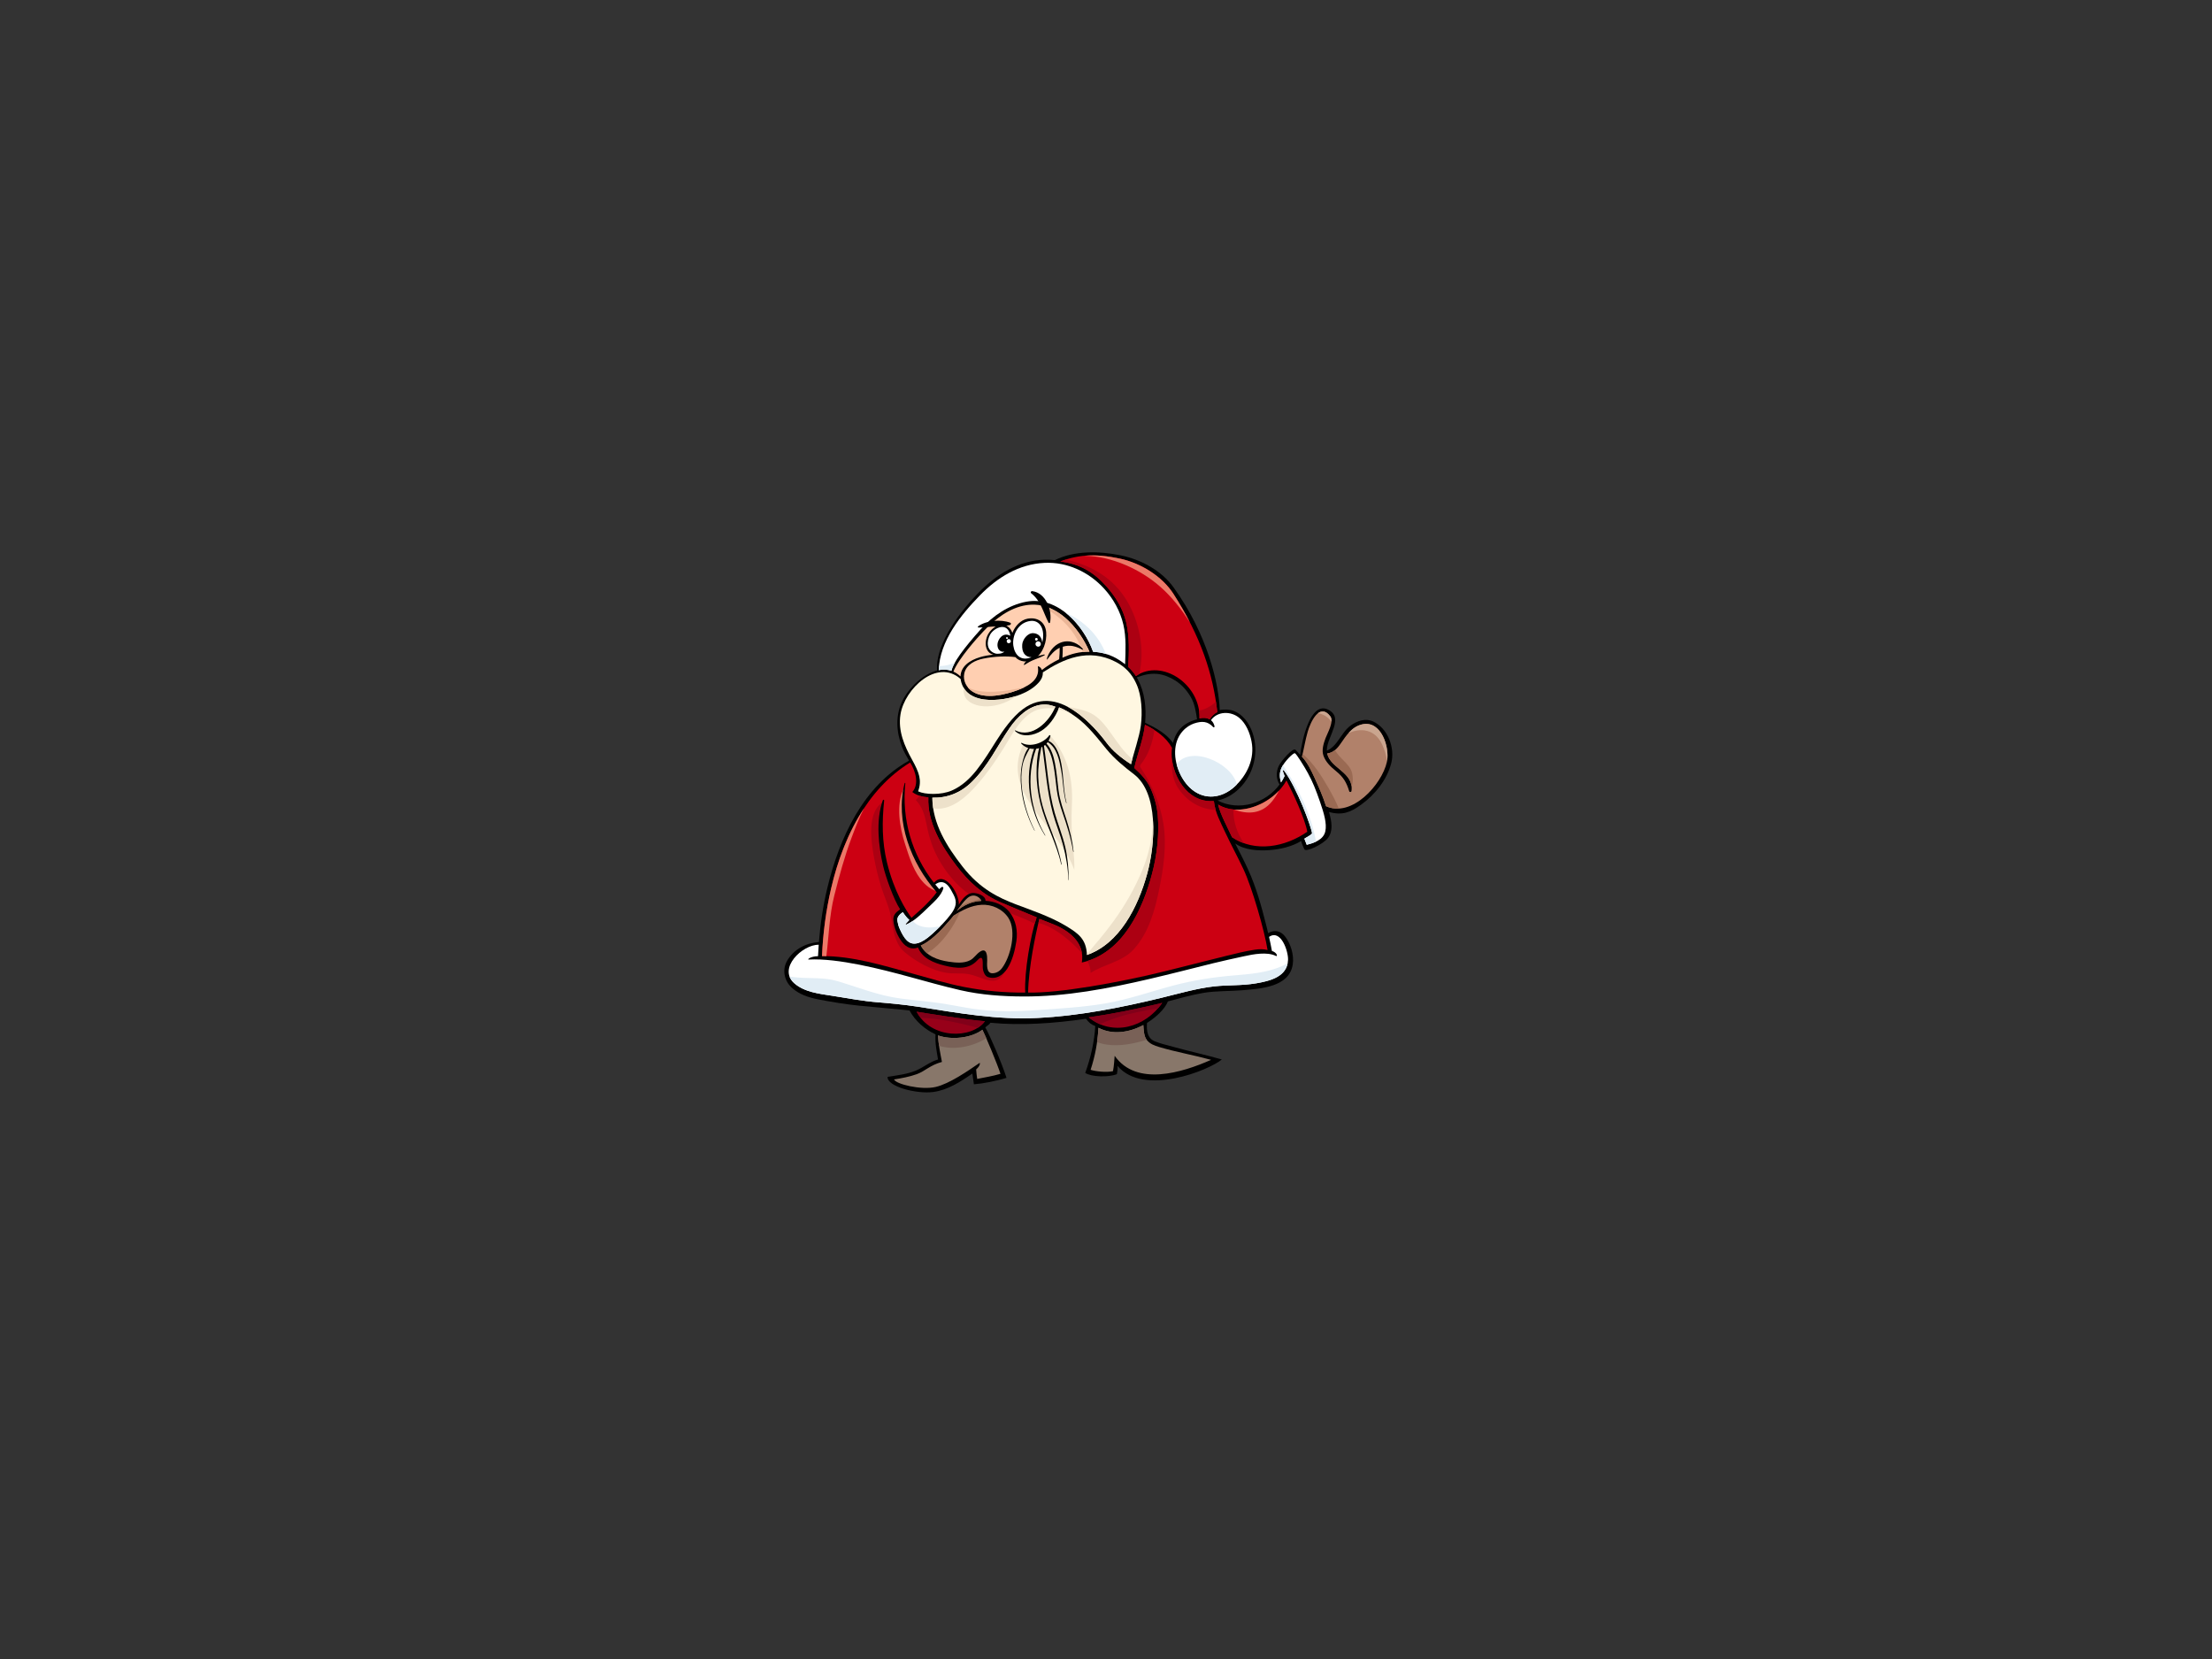 <?xml version="1.0" encoding="utf-8"?>
<!-- Generator: Adobe Illustrator 17.0.0, SVG Export Plug-In . SVG Version: 6.00 Build 0)  -->
<!DOCTYPE svg PUBLIC "-//W3C//DTD SVG 1.1//EN" "http://www.w3.org/Graphics/SVG/1.1/DTD/svg11.dtd">
<svg version="1.1" id="Layer_1" xmlns="http://www.w3.org/2000/svg" xmlns:xlink="http://www.w3.org/1999/xlink" x="0px" y="0px"
	 width="800px" height="600px" viewBox="0 0 800 600" enable-background="new 0 0 800 600" xml:space="preserve">
<rect x="0" y="0" width="800" height="600" fill="#333333" stroke="none"/>
<g>
	<path d="M496.6,260.923c-2.741-1.27-5.782-0.225-8.072,1.441c-3.599,2.618-4.589,7.339-8.646,9.131
		c-0.005-0.122-0.012-0.242-0.009-0.368c0.131-4.753,6.441-11.554,0.425-14.49c-6.325-3.085-9.375,10.774-10.083,16.372
		c-0.336-0.307-0.876-1.04-1.668-1.83c-0.93-0.931-5.181,3.977-6.103,5.925c-1.012,2.14-0.898,4.665,0.333,6.624
		c-5.035,6.847-14.676,9.795-22.454,5.768c2.772-0.552,5.454-2.008,7.714-4.173c5.42-5.189,7.385-13.249,4.96-20.314
		c-1.154-3.367-3.46-6.665-6.901-7.931c-1.428-0.526-3.635-0.598-4.962-0.253c-0.301-9.335-4.286-27.18-16.712-44.413
		c-4.427-6.142-11.871-10.103-19.243-11.594c-7.626-1.542-16.541-1.747-23.68,1.754c-1.1-0.114-2.213-0.168-3.332-0.153
		c-9.676,0.12-17.927,5.393-24.45,12.129c-8.539,8.822-15.468,19.708-14.793,27.947c-5.253,1.311-10.345,6.456-12.557,10.987
		c-2.581,5.289-2.227,11.18-0.17,16.545c0.685,1.797,1.619,3.431,2.58,5.067c-16.627,9.193-25.214,28.094-29.512,45.842
		c-1.573,6.486-2.565,13.108-3.091,19.765c-4.697,0.316-9.186,2.641-11.554,6.869c-1.85,3.308-0.893,7.245,1.733,9.636
		c2.671,2.432,6.071,3.551,9.541,4.228c4.951,0.966,9.859,1.748,14.596,2.253c4.456,0.474,16.788,1.511,18.458,1.769
		c2.022,3.772,5.521,6.834,9.396,8.628c-0.198,3.225,0.388,5.901,0.906,9.088c-2.84,0.782-5.316,2.91-8.033,4.029
		c-3.217,1.326-6.802,1.703-10.207,2.265c-0.236,3.487,10.45,6.281,16.542,5.464c5.218-0.7,9.876-3.727,14.121-6.67
		c0.129,1.149,0.377,2.563,0.557,3.889c3.113-0.222,8.235-1.203,11.786-2.335c-1.604-5.114-5.997-15.358-7.68-18.248
		c0.68-0.633,1.369-0.903,1.872-1.677c10.99,1.085,23.186,0.24,34.538-1.45c1.086,1.381,1.795,2.072,3.383,2.657
		c-0.364,5.794-1.67,11.506-3.642,16.94c2.173,1.448,8.449,1.668,11.452,0.443c0.11-0.666,0.36-1.91,0.223-3.001
		c9.42,11.232,33.136,1.558,37.735-2.306c-5.369-1.543-12.352-3.104-17.73-4.611c-2.119-0.593-4.371-1.1-6.415-1.907
		c-2.709-1.073-3.146-3.625-2.923-6.702c3.084-1.92,6.418-4.893,7.566-7.783c4.272-1.129,8.548-2.345,12.871-3.086
		c4.396-0.756,9.718-0.57,14.153-0.961c6.487-0.569,16.884-1.079,18.126-9.34c0.506-3.389-0.725-7.563-2.891-10.231
		c-1.689-2.078-3.959-2.276-6.015-1.073c-0.228-0.946-0.451-1.895-0.689-2.839c-1.713-6.821-3.589-13.624-6.502-20.041
		c-1.468-3.236-3.108-6.391-4.724-9.554c3.352,2.452,8.476,2.684,12.328,2.416c3.642-0.249,8.14-1.186,11.539-3.314
		c0.126,0.874,0.779,2.096,1.12,2.965c0.505,1.294,6.905-1.818,8.587-4.067c1.934-2.586,1.336-6.017,0.339-9.378
		c4.84,1.328,7.796,0.113,11.567-2.592c5.048-3.624,9.449-9.066,10.971-15.1C504.57,270.437,501.929,263.393,496.6,260.923z
		 M411.433,245.549c-0.099-0.185-0.202-0.365-0.308-0.544c2.402-0.899,4.689-1.523,7.331-1.282c2.354,0.216,4.589,1.147,6.576,2.387
		c2.343,1.463,4.212,3.583,5.605,5.942c1.482,2.515,1.853,5.279,2.293,8.088c-6.326,1.65-7.99,5.714-8.694,8.542
		c-2.467-3.479-6.28-5.44-10.083-7.301C414.635,255.863,414.021,250.361,411.433,245.549z"/>
	<path fill="#FFFFFF" d="M448.23,259.656c2.452,2.056,3.789,5.407,4.4,8.463c1.237,6.197-1.56,12.221-6.137,16.393
		c-4.528,4.126-10.603,4.976-15.456,0.984c-3.927-3.228-6.526-9.422-5.972-14.779c0.554-5.357,4.125-8.188,6.792-9.069
		c2.807-0.926,4.952-0.847,6.919,1.317c0.202,0.225,0.549-0.005,0.484-0.277c-0.241-1.02-0.701-1.74-1.309-2.223
		C440.364,257.122,445.213,257.125,448.23,259.656z"/>
	<path fill="#CC0012" d="M405.003,202.023c7.532,1.605,15.279,6.336,19.417,12.796c9.938,15.506,14.305,29.055,15.842,42.685
		c-1.118,0.611-2.082,1.522-2.777,2.648c-1.044-0.563-2.253-0.689-3.675-0.333c0.431-12.315-13.574-21.756-23.001-15.326
		c-0.791-1.236-1.728-2.331-2.781-3.3c0.316-5.38,0.5-10.848-0.727-16.128c-1.123-4.84-3.842-9.271-7.115-12.957
		c-4.713-5.309-9.768-8.184-16.714-9.033C390.809,200.213,397.466,200.417,405.003,202.023z"/>
	<path fill="#FFFFFF" d="M354.44,215.279c6.322-6.496,14.1-11.263,23.328-11.712c8.21-0.399,16.016,3.293,21.509,9.274
		c3.382,3.682,5.884,8.206,7.011,13.081c1.083,4.688,0.773,9.54,0.623,14.319c-2.298-1.796-5.884-4.235-11.573-4.509
		c-3.222-9.204-12.618-20.274-24.158-18.116c-6.46,1.209-12.128,5.145-16.408,9.902c-6.367,7.073-10.155,12.338-10.656,15.103
		c-1.499-0.513-3.061-0.557-4.62-0.252C339.874,231.79,347.389,222.525,354.44,215.279z"/>
	<path fill="#FFCFB1" d="M391.235,234.175c-4.496-4.15-10.172-2.217-12.39,3.313c-0.315,0.788-0.229,1.214-0.124,1.064
		c1.282-1.766,2.622-3.376,4.533-4.28c0.005,1.398-0.043,2.773-0.201,4.155c-2.228,1.084-4.334,2.42-6.241,3.892
		c-0.316-1.02-1.534-1.639-1.457-1.179c0.668,3.89-1.957,6.438-7.004,8.34c-4.808,1.808-11.946,3.563-16.567,0.666
		c-2.227-1.396-3.58-3.942-3.056-6.52c0.699-3.434,4.23-4.877,6.81-5.413c4.192-0.874,8.59-0.974,11.699-0.556
		c1.48,1.757,4.56,2.206,7.055,0.545c2.964-1.976,4.394-6.203,4.066-9.628c-0.351-3.674-3.216-5.468-6.727-4.819
		c-2.466,0.456-4.512,2.63-5.495,5.152c-0.228-0.708-0.621-1.372-1.205-1.942c-2.569-2.508-6.123-0.149-7.513,2.313
		c-1.539,2.726-1.269,6.777,1.869,7.488c-1.963,0.211-3.35,0.469-4.803,0.893c-3.88,1.14-6.995,3.413-7.098,6.98
		c-0.821-0.778-1.688-1.346-2.582-1.744c1.901-4.766,8.759-12.339,10.805-14.5c4.227-4.466,9.422-8.614,15.672-9.543
		c10.628-1.575,18.875,8.012,22.735,16.833c-3.494-0.003-6.513,0.715-9.767,2.198c0.079-1.105,0.105-2.643,0.119-3.985
		c2.642-0.81,4.734-0.197,7.365,1.204C391.99,235.239,391.748,234.646,391.235,234.175z"/>
	<path fill="#EBB697" d="M383.313,223.65c3.284,2.8,5.912,6.27,7.506,10.159c0.141,0.116,0.278,0.236,0.417,0.365
		c0.513,0.472,0.755,1.064,0.5,0.927c-0.177-0.094-0.351-0.184-0.521-0.27c0.115,0.324,0.217,0.653,0.319,0.981
		c0.807-0.085,1.633-0.13,2.485-0.129c-3.349-7.651-9.998-15.874-18.637-16.894C378.407,219.971,381.262,221.903,383.313,223.65z"/>
	<path fill="#EBB697" d="M370.285,248.535c-3.385,0.852-6.873,1.47-10.363,1.624c-2.859,0.128-7.282,0.067-9.986-1.691
		c0.502,0.654,1.13,1.228,1.849,1.679c4.621,2.896,11.76,1.142,16.567-0.666c0.893-0.336,1.707-0.694,2.442-1.075
		C370.623,248.448,370.451,248.493,370.285,248.535z"/>
	<path fill="#FFFFFF" d="M373.048,237.698c-3.921,1.602-6.098-0.94-6.564-4.199c-0.466-3.262,1.397-8.383,6.256-8.933
		c3.116-0.353,5.444,2.683,4.196,7.887c-0.107-1.782-1.153-3.385-3.271-3.463c-2.063-0.076-3.84,2.322-3.966,4.144
		C369.509,235.885,370.675,237.631,373.048,237.698z"/>
	<path d="M366.669,236.73c-1.119-0.019-2.557-0.074-3.402-0.101c0.524-0.39,1.761-1.559,2.433-2.936
		C365.901,235.012,366.472,236.391,366.669,236.73z"/>
	<path fill="#FFFFFF" d="M360.738,233.297c0.04,1.889,1.404,2.65,2.485,2.355c-0.583,0.756-2.419,0.956-3.257,0.685
		c-3.264-1.049-3.172-4.363-1.921-6.738c1.384-2.627,6.518-4.951,7.355,0.35C362.677,228.389,360.694,231.408,360.738,233.297z"/>
	<path fill="#FFF7E1" d="M325.674,258.357c1.494-9.234,13.215-20.377,21.755-12.789c0.098,0.836,0.351,1.718,0.794,2.64
		c2.289,4.771,8.494,5.265,13.099,4.801c4.966-0.502,10.951-2.353,14.379-6.198c0.647-0.726,1.536-1.955,1.45-3.642
		c7.367-4.802,16.38-9.001,26.424-3.767c4.841,2.523,6.597,6.102,7.499,8.118c1.843,4.124,2.138,10.069,1.536,14.858
		c-0.522,4.155-2.653,10.086-3.558,14.011c-3.751-2.368-6.783-5.003-8.741-7.622c-2.897-3.875-6.51-7.824-10.384-10.726
		c-6.335-4.739-13.262-6.573-20.006-1.55c-3.797,2.827-7.16,7.595-9.645,11.539c-2.225,3.539-4.419,7.119-7.01,10.41
		c-2.443,3.104-5.384,5.892-9.048,7.475c-3.886,1.679-9.68,1.489-12.159,0.293c1.392-3.995,0.426-6.718-2.232-11.516
		C327.172,269.896,324.701,264.374,325.674,258.357z"/>
	<path fill="#FFF7E1" d="M385.499,334.864c-5.865-3.553-13.965-6.191-18.236-7.847c-5.917-2.295-12.748-5.388-19.148-13.599
		c-5.677-7.282-10.878-15.518-10.919-24.926c5.25,0.15,10.108-1.631,14.248-5.675c5.908-5.773,9.027-12.709,13.647-19.442
		c2.899-4.228,7.038-8.146,11.885-8.548c1.852-0.154,2.976,0.153,4.72,0.754c-1.993,5.158-8.329,11.663-14.483,8.565
		c-0.14-0.07-0.216,0.133-0.121,0.222c2.657,2.516,6.84,1.618,9.516-0.055c2.584-1.615,4.95-4.607,6.442-8.477
		c2.225,0.868,4.317,2.171,6.184,3.529c4.194,3.055,7.612,7.487,10.879,11.496c2.975,3.649,6.646,6.589,10.023,9.178
		c8.814,6.763,7.835,24.734,4.778,35.884c-3.345,12.207-10.087,25.405-21.807,29.447
		C392.864,339.575,389.956,337.565,385.499,334.864z"/>
	<path fill="#EDE1CA" d="M348.416,248.897c0.053,1.551,0.277,3.215,1.504,4.338c2.516,2.304,6.501,2.555,9.722,1.953
		c3.05-0.57,5.728-1.813,8.066-3.53c-2.136,0.705-4.347,1.145-6.387,1.351c-4.495,0.453-10.511-0.02-12.922-4.484
		C348.406,248.663,348.412,248.793,348.416,248.897z"/>
	<path fill="#EDE1CA" d="M402.06,265.579c-2.079-2.904-4.419-6.164-7.747-7.741c-2.543-1.208-5.284-1.7-8.041-2.147
		c1.236,0.663,2.457,1.456,3.655,2.352c3.874,2.901,7.486,6.851,10.384,10.726c1.958,2.619,4.99,5.254,8.741,7.622
		c0.134-0.581,0.297-1.21,0.476-1.867C406.541,272.146,404.293,268.699,402.06,265.579z"/>
	<path fill="#EDE1CA" d="M351.683,285.642c4.272-4.491,7.942-9.69,11.224-14.944c3.074-4.926,6.983-13.01,13.35-14.271
		c1.815-0.359,3.525-0.389,5.156-0.175c0.101-0.225,0.196-0.448,0.282-0.67c-1.744-0.601-2.867-0.908-4.72-0.754
		c-4.847,0.402-8.985,4.32-11.885,8.548c-4.619,6.733-7.738,13.669-13.647,19.442c-4.14,4.044-8.998,5.825-14.248,5.675
		c0.004,1.307,0.119,2.588,0.313,3.85C342.85,293.263,347.911,289.608,351.683,285.642z"/>
	<path fill="#EDE1CA" d="M387.896,258.435c-1.511-1.007-3.138-1.931-4.848-2.598c-0.085,0.221-0.173,0.44-0.266,0.655
		C384.569,256.888,386.263,257.569,387.896,258.435z"/>
	<path fill="#EDE1CA" d="M416.997,296.741c-0.141,6.17-1.569,12.368-3.764,17.718c-2.745,6.687-6.322,12.98-10.593,18.81
		c-2.164,2.953-4.434,5.826-6.827,8.593c-0.919,1.064-1.809,2.196-2.722,3.311c0.004,0.066,0.012,0.13,0.014,0.198
		c11.72-4.042,18.462-17.24,21.807-29.447C416.409,310.46,417.404,303.359,416.997,296.741z"/>
	<path fill="#EDE1CA" d="M388.155,307.26c-0.648-5.585-0.741-10.901-0.479-16.514c0.44-9.42-1.686-17.664-7.829-24.698
		c-0.869,1.926-2.652,2.926-4.689,3.24c-1.719,0.917-3.59,1.206-5.126,0.033c-8.552,17.805,13.014,29.523,18.502,45.319
		C388.631,312.203,388.443,309.734,388.155,307.26z"/>
	<path fill="#CC0012" d="M300.601,321.249c4.103-17.612,12.669-35.714,28.567-45.484c2.108,3.31,3.246,7.947,0.78,10.676
		c1.689,1.327,4.001,1.83,5.797,1.933c-0.375,9.081,4.683,17.517,10.055,24.598c4.422,5.83,9.556,10.614,16.324,13.458
		c4.153,1.745,8.621,3.645,12.789,5.338c-2.169,6.44-4.509,19.643-4.117,27.217c-7.421,0.056-14.83-0.61-22.115-2.029
		c-6.348-1.236-12.586-3.179-18.816-4.892c-10.446-2.871-21.57-6.35-32.573-6.271C297.637,337.519,298.727,329.282,300.601,321.249z
		"/>
	<path fill="#970019" d="M331.518,365.9c2.175,0.361,18.178,2.97,24.683,3.438C351.565,375.803,336.712,375.924,331.518,365.9z"/>
	<path fill="#88776A" d="M361.83,388.362c-3.103,0.9-5.256,1.192-8.414,1.84c-0.159-1.143-0.322-2.276-0.377-3.429
		c0,0,1.666-1.432,1.303-2.396c-4.184,2.869-10.888,7.547-15.921,8.729c-5.266,1.232-14.389-1.001-15.091-2.712
		c2.79-0.448,5.559-0.946,8.239-1.905c2.953-1.058,4.781-3.267,9.101-4.427c-0.618-3.136-1.28-6.378-1.428-9.591
		c4.837,1.693,11.914,1.057,16.056-2.048C356.427,374.577,360.774,385.02,361.83,388.362z"/>
	<path fill="#88776A" d="M419.194,378.652c6.197,1.847,12.581,2.942,18.806,4.651c-10.504,4.669-27.017,9.723-34.869-1.463
		c-0.121,1.45-0.245,3.777-0.605,5.556c-2.251,0.531-6.279,0.121-8.092-0.484c1.664-5.127,2.523-9.837,2.842-15.213
		c4.932,2.641,11.05,1.801,16.227-0.982c0.131,1.72,0.177,3.996,1.203,5.329C415.853,377.54,417.433,378.127,419.194,378.652z"/>
	<path fill="#796157" d="M356.713,375.509c-0.612-1.406-1.123-2.525-1.415-3.085c-4.142,3.104-11.219,3.741-16.056,2.048
		c0.057,1.258,0.195,2.52,0.377,3.779C345.106,379.896,351.679,378.581,356.713,375.509z"/>
	<path fill="#796157" d="M411.279,376.997c1.135-0.276,2.285-0.591,3.431-0.945c0-0.002-0.002-0.002-0.004-0.006
		c-1.026-1.333-1.072-3.609-1.203-5.329c-5.178,2.783-11.296,3.623-16.227,0.982c-0.105,1.785-0.277,3.496-0.513,5.175
		C401.248,378.657,406.789,378.087,411.279,376.997z"/>
	<path fill="#970019" d="M393.743,367.946c8.041-1.153,16.014-2.773,23.927-4.599c0.888-0.205,1.78-0.425,2.669-0.651
		C414.276,371.574,402.379,374.973,393.743,367.946z"/>
	<path fill="#810019" d="M353.654,371.695c1.017-0.652,1.889-1.439,2.547-2.358c-6.505-0.468-22.508-3.076-24.683-3.438
		c0.419,0.807,0.904,1.541,1.438,2.218C339.987,368.314,346.832,369.954,353.654,371.695z"/>
	<path fill="#810019" d="M397.872,370.412c4.252-2.03,8.723-3.354,13.387-4.342c2.405-0.507,4.927-1.05,7.454-1.304
		c0.576-0.653,1.127-1.337,1.626-2.07c-0.889,0.227-1.781,0.446-2.669,0.651c-7.913,1.825-15.886,3.445-23.927,4.599
		c1.297,1.056,2.672,1.871,4.083,2.473C397.843,370.417,397.855,370.415,397.872,370.412z"/>
	<path fill="#FFFFFF" d="M460.01,343.922c-0.363-1.931-0.677-3.523-1.041-5.084c4.25-2.938,6.996,5.147,6.873,8.313
		c-0.236,6.124-6.545,7.622-11.478,8.467c-5.42,0.929-9.858,0.53-15.319,1.125c-6.103,0.663-13.227,2.733-19.177,4.173
		c-14.477,3.502-29.669,6.512-44.567,7.236c-15.008,0.728-28.332-1.735-43.148-4.04c-5.435-0.845-11.265-1.346-14.427-1.6
		c-5.907-0.47-10.654-1.42-16.6-2.352c-4.754-0.745-10.246-1.31-13.928-4.621c-5.912-5.313,2.873-13.875,8.902-13.875
		c-0.099,1.385-0.187,2.769-0.247,4.154c-2.736,0.037-4.007,1.245-3.405,1.211c10.572-0.57,26.288,3.491,36.357,6.229
		c6.191,1.683,12.364,3.445,18.62,4.878c7.392,1.694,15.121,2.227,22.688,2.258c15.424,0.063,30.713-2.871,45.677-6.356
		c7.663-1.786,15.285-3.757,22.925-5.654c3.729-0.926,7.471-1.715,11.22-2.544c3.263-0.721,8.339-1.703,11.525-0.106
		C462.151,346.08,461.941,344.527,460.01,343.922z"/>
	<path fill="#CC0012" d="M449.715,314.364c3.154,6.728,7.638,22.313,8.717,29.229c-1.469-0.394-2.938-0.368-4.643-0.112
		c-3.485,0.522-7.021,1.425-10.44,2.262c-7.751,1.893-15.466,3.921-23.217,5.808c-15.487,3.779-37.169,7.709-48.304,7.419
		c0.147-9.009,2.728-21.313,4.084-26.647c1.853,0.767,5.323,1.984,7.118,2.892c4.916,2.487,9.28,6.631,8.228,12.899
		c14.938-3.37,21.989-19.3,25.395-32.088c1.787-6.712,2.664-14.318,2.055-21.253c-0.292-3.299-1.209-6.641-2.675-9.878
		c-1.081-2.379-3.219-4.847-5.811-7.156c1.273-5.517,3.329-10.524,3.862-15.624c3.919,1.901,7.627,4.458,9.793,8.349
		c-0.771,5.802,1.853,12.498,5.958,16.133c2.753,2.438,5.92,3.369,9.044,3.112c0.031,0.06,0.073,0.12,0.135,0.173
		c0.012,0.01,0.022,0.017,0.033,0.025c0.386,3.81,2.5,7.746,4.073,11.11C445.223,305.512,447.605,309.871,449.715,314.364z"/>
	<path fill="#CC0012" d="M445.59,302.796c-1.562-3.372-4.275-8.343-5.042-11.809c8.052,4.88,20.314-0.602,24.722-8.737
		c2.371,4.549,6.666,13.785,7.526,18.557C464.878,306.346,453.953,308.425,445.59,302.796z"/>
	<path fill="#EB7968" d="M419.5,212.093c4.385,3.834,7.85,8.335,10.918,13.126c-1.729-3.38-3.714-6.839-5.998-10.399
		c-4.138-6.46-11.885-11.19-19.417-12.796c-4.445-0.947-8.582-1.4-12.735-1.032C402.172,201.184,412.427,205.91,419.5,212.093z"/>
	<path fill="#EB7968" d="M326.781,285.342c-2.833,5.822-1.35,14.063,0.5,19.771c1.393,4.295,2.733,8.855,5.438,12.548
		c1.784,2.434,4.154,4.427,7.225,4.906c0.04,0.007,0.08,0.011,0.121,0.017c-4.287-4.849-8.361-9.979-10.451-16.174
		C327.473,300.065,325.5,292.208,326.781,285.342z"/>
	<path fill="#EB7968" d="M301.736,323.876c1.775-7.019,3.679-14.032,6.218-20.822c1.328-3.55,2.753-7.203,4.487-10.674
		c-5.736,8.703-9.509,18.864-11.841,28.869c-1.874,8.033-2.963,16.27-3.309,24.542c0.525-0.005,1.049,0.006,1.574,0.018
		C299.783,338.482,299.914,331.077,301.736,323.876z"/>
	<path fill="#EB7968" d="M460.094,289.769c0.942-1.176,1.753-2.448,2.448-3.791c-4.1,4.361-10.442,7.233-16.193,6.807
		C451.184,294.59,456.317,294.47,460.094,289.769z"/>
	<path fill="#AC0012" d="M433.649,256.988c0.133,0.923,0.192,1.867,0.16,2.831c1.422-0.355,2.631-0.229,3.675,0.333
		c0.695-1.126,1.659-2.036,2.777-2.648c-0.139-1.239-0.304-2.476-0.49-3.715C437.924,255.434,435.857,256.641,433.649,256.988z"/>
	<path fill="#AC0012" d="M412.006,243.784c2.147-8.763,0.062-18.939-4.419-26.454c-5.021-8.408-12.897-12.892-22.129-14.951
		c-0.659,0.21-1.318,0.437-1.986,0.696c6.945,0.849,12.001,3.725,16.714,9.033c3.273,3.686,5.992,8.117,7.115,12.957
		c1.227,5.28,1.043,10.748,0.727,16.128c1.053,0.969,1.99,2.063,2.781,3.3C411.199,244.227,411.602,243.998,412.006,243.784z"/>
	<path fill="#AC0012" d="M360.56,342.094c-6.234-2.416-12.648,1.448-19.214-0.222c-5.517-1.402-9.148-5.552-12.077-10.204
		c-3.966-6.299-7.625-12.719-9.279-20.053c-1.609-7.139-1.713-14.363-0.539-21.569c-6.029,3.433-4.372,14.382-3.387,19.896
		c0.661,3.689,1.545,7.343,2.666,10.918c1.003,3.196,2.496,6.278,3.232,9.548c1.079,4.804,1.203,10.582,5.279,14.006
		c4.017,3.376,9.747,6.551,14.971,7.413c2.58,0.426,5.201,0.048,7.75,0.433c2.147,0.327,4.083,1.237,6.135,1.896
		c2.809,0.901,5.433,0.973,6.862-2.131c1.443-3.131,0.006-6.777-2.196-9.162C360.54,342.619,360.497,342.341,360.56,342.094z"/>
	<path fill="#AC0012" d="M332.565,287.782c-0.392,0.56-0.853,1.071-1.38,1.549c2.475,2.534,3.335,5.712,4,9.207
		c0.859,4.526,2.295,8.795,4.619,12.798c4.023,6.932,9.408,12.249,16.734,15.512c5.487,2.441,12.001,4.308,17.675,7.211
		c0.232-0.829,0.467-1.603,0.699-2.292c-4.168-1.693-8.636-3.593-12.789-5.338c-6.769-2.844-11.902-7.628-16.324-13.458
		c-5.372-7.081-10.43-15.517-10.055-24.598C334.775,288.316,333.657,288.139,332.565,287.782z"/>
	<path fill="#AC0012" d="M393.241,347.568c0.763,1.385,1.248,2.852,1.167,4.315c4.974-3.228,11.396-3.95,15.54-8.469
		c5.468-5.968,7.708-14.039,9.29-21.802c1.566-7.694,2.754-15.761,1.545-23.602c-1.156-7.478-4.186-14.232-8.35-20.51
		c-0.226-0.34-0.096-0.734,0.132-1.022c2.844-3.572,4.323-7.955,4.942-12.461c-1.099-0.705-2.251-1.334-3.424-1.903
		c-0.533,5.1-2.589,10.107-3.862,15.624c2.593,2.31,4.73,4.777,5.811,7.156c1.466,3.237,2.383,6.579,2.675,9.878
		c0.609,6.935-0.268,14.541-2.055,21.253C413.403,328.232,406.826,343.293,393.241,347.568z"/>
	<path fill="#AC0012" d="M426.338,285.406c3.304,4.668,7.953,7.278,13.335,7.525c-0.301-1.008-0.524-2.022-0.626-3.025
		c-0.011-0.009-0.021-0.016-0.033-0.025c-0.062-0.053-0.104-0.112-0.135-0.173c-3.124,0.257-6.291-0.674-9.044-3.112
		c-3.29-2.912-5.622-7.787-6.024-12.596C423.637,278.009,423.945,282.023,426.338,285.406z"/>
	<path fill="#AC0012" d="M388.816,342.138c0.788,0.761,1.668,1.66,2.492,2.651c-0.666-4.449-4.29-7.557-8.278-9.575
		c-1.795-0.907-5.265-2.125-7.118-2.892c-0.111,0.44-0.23,0.931-0.357,1.458C380.458,334.969,385.33,338.773,388.816,342.138z"/>
	<path fill="#AC0012" d="M446.084,292.759c-1.956-0.182-3.84-0.745-5.536-1.771c0.767,3.466,3.48,8.436,5.042,11.809
		c1.372,0.925,2.814,1.637,4.302,2.165C447.429,301.36,445.988,297.172,446.084,292.759z"/>
	<path fill="#FFFFFF" d="M479.318,300.662c-0.669,3.048-4.007,4.188-6.724,4.864c-0.272-0.737-0.545-1.473-0.847-2.198
		c0.532-0.415,1.95-1.012,2.787-1.869c-0.181-2.211-5.537-16.722-10.207-22.851c-0.134-0.176-0.435-0.002-0.374,0.213
		c0.18,0.62,0.395,1.236,0.637,1.845c-0.377,0.81-0.81,1.584-1.295,2.32c-0.523-1.815-0.668-3.514,0.245-5.427
		c1.05-2.2,4.215-5.366,4.78-5.14c0.563,0.227,3.364,4.725,4.703,7.186c1.77,3.252,2.902,6.104,4.352,10.307
		C478.83,294.114,479.938,297.852,479.318,300.662z"/>
	<path fill="#E1EDF5" d="M447.333,283.702c-1.988-7.95-16.796-14.275-21.791-7.331c0.916,3.604,2.918,7.006,5.495,9.125
		c4.853,3.991,10.928,3.142,15.456-0.984C446.78,284.249,447.06,283.979,447.333,283.702z"/>
	<path fill="#E1EDF5" d="M339.604,240.84c-0.05,0.507-0.091,1.017-0.108,1.53c1.559-0.305,3.121-0.261,4.62,0.252
		c0.144-0.789,0.563-1.79,1.226-2.972C343.335,240.516,341.364,240.986,339.604,240.84z"/>
	<path fill="#E1EDF5" d="M385.395,221.605c4.684,3.682,8.21,9.175,9.943,14.128c1.716,0.082,3.237,0.363,4.591,0.763
		C397.422,229.86,391.991,224.473,385.395,221.605z"/>
	<path fill="#E1EDF5" d="M463.5,349.473c-5.467,2.346-11.398,2.819-17.261,3.308c-7.346,0.609-14.525,1.718-21.667,3.591
		c-8.265,2.169-16.399,5.104-24.84,6.539c-7.981,1.357-16.049,1.798-24.111,2.37c-8.197,0.587-16.023,0.742-24.178-0.516
		c-4.564-0.704-9.082-1.698-13.665-2.261c-4.076-0.501-8.169-0.859-12.239-1.404c-7.987-1.068-15.06-4.012-22.725-6.276
		c-4.879-1.442-9.522-0.859-14.527-1.313c-0.83-0.075-1.775-0.165-2.732-0.322c0.302,0.823,0.829,1.62,1.643,2.351
		c3.682,3.311,9.174,3.876,13.928,4.621c5.946,0.932,10.692,1.882,16.6,2.352c3.162,0.254,8.992,0.755,14.427,1.6
		c14.816,2.305,28.141,4.768,43.148,4.04c14.898-0.725,30.091-3.734,44.567-7.236c5.949-1.44,13.073-3.51,19.177-4.173
		c5.461-0.595,9.899-0.196,15.319-1.125c4.595-0.786,10.376-2.14,11.345-7.266C465.007,348.767,464.271,349.144,463.5,349.473z"/>
	<path fill="#E1EDF5" d="M463.991,276.753c-0.174,0.277-0.327,0.549-0.45,0.807c-0.913,1.913-0.769,3.611-0.245,5.427
		c0.485-0.736,0.918-1.51,1.295-2.32c-0.242-0.608-0.457-1.225-0.637-1.845c-0.061-0.215,0.24-0.389,0.374-0.213
		c4.67,6.129,10.026,20.64,10.207,22.851c-0.837,0.858-2.255,1.454-2.787,1.869c0.302,0.726,0.574,1.461,0.847,2.198
		c1.091-0.272,2.277-0.62,3.353-1.134C474.227,294.52,469.518,284.963,463.991,276.753z"/>
	<path fill="#B1816A" d="M501.588,275.568c-1.82,8.217-12.682,20.254-22.009,16.004c-1.118-3.573-2.684-7.069-4.212-10.424
		c-1.074-2.352-2.504-5.357-4.487-7.479c0.73-2.988,1.224-6.061,2.073-9.031c0.912-3.18,4.141-10.734,8.14-5.615
		c1.488,1.905-0.987,6.065-1.683,7.926c-0.719,1.92-1.484,4.325-0.762,6.358c0.842,2.366,2.712,4.087,4.611,5.632
		c2.603,2.12,3.732,4.047,4.71,7.228c0.123,0.396,0.748,0.336,0.807-0.07c0.945-6.777-7.637-8.168-8.777-13.584
		c2.157-0.286,3.564-1.692,4.838-3.542c2.058-2.988,4.157-6.263,7.979-7.038C499.646,260.545,502.712,270.487,501.588,275.568z"/>
	<path fill="#CAA58F" d="M499.87,269.25c0.864,1.852,1.456,3.848,1.795,5.912c0.884-5.186-2.195-14.581-8.85-13.229
		c-2.174,0.442-3.791,1.692-5.16,3.239C492.109,263.127,497.256,263.661,499.87,269.25z"/>
	<path fill="#CAA58F" d="M481.534,261.009c0.07-0.767-0.034-1.464-0.441-1.985c-1.656-2.12-3.179-2.063-4.46-1.045
		C478.49,258.16,480.315,259.338,481.534,261.009z"/>
	<path d="M385.643,296.282c-1.121-3.487-2.33-6.754-2.805-10.396c-0.431-3.312-0.661-6.648-1.314-9.93
		c-0.485-2.443-1.264-5.173-3.053-7.01c0.161-0.172,0.31-0.355,0.45-0.548c3.418,2.052,4.223,6.678,4.888,10.319
		c0.707,3.859,0.688,7.922,1.79,11.701c0.024,0.082,0.143,0.038,0.124-0.042c-1.095-4.221-1.014-8.752-1.698-13.052
		c-0.496-3.133-1.58-7.898-4.813-9.389c0.316-0.538,0.558-1.138,0.678-1.814c0.043-0.229-0.289-0.356-0.419-0.17
		c-1.961,2.826-6.844,4.438-9.948,2.723c-0.14-0.077-0.316,0.094-0.194,0.224c0.743,0.797,1.637,1.326,2.579,1.638
		c-1.214,1.631-1.854,3.833-2.26,5.737c-0.578,2.719-0.599,5.528-0.346,8.286c0.509,5.503,2.268,10.943,4.814,15.832
		c0.031,0.061,0.117,0.007,0.089-0.054c-2.394-4.796-4.013-10.042-4.621-15.37c-0.301-2.615-0.289-5.293,0.172-7.888
		c0.431-2.437,1.485-4.336,2.656-6.394c0.509,0.122,1.027,0.173,1.541,0.171c-3.635,10.176-1.738,22.307,3.99,31.331
		c0.043,0.067,0.143,0,0.103-0.067c-5.484-9.082-7.057-21.271-3.327-31.31c0.374-0.046,0.744-0.127,1.103-0.237
		c-0.764,2.877-0.921,6.013-0.931,8.94c-0.015,3.735,0.511,7.476,1.405,11.097c1.865,7.549,5.845,14.41,7.5,22.03
		c0.022,0.095,0.169,0.082,0.151-0.017c-1.248-7.386-4.882-13.985-6.88-21.156c-0.946-3.398-1.446-6.911-1.576-10.433
		c-0.137-3.694,0.463-7.164,1.104-10.75c0.126-0.058,0.243-0.123,0.363-0.188c1.199,8.033,1.685,16.195,3.835,24.06
		c1.059,3.859,2.629,7.552,3.657,11.427c1.083,4.072,1.85,8.452,1.919,12.673c0,0.077,0.117,0.071,0.117-0.006
		c0.02-4.051-0.314-7.907-1.218-11.872c-0.962-4.219-2.623-8.197-3.806-12.349c-2.253-7.91-2.681-16.197-3.902-24.298
		c0.14-0.1,0.277-0.203,0.408-0.311c1.732,1.946,2.455,4.486,2.963,7.005c0.612,3.018,0.855,6.103,1.248,9.154
		c0.377,2.902,1.115,5.514,2.077,8.275c1.611,4.623,3.103,9.339,3.886,14.183c0.017,0.091,0.155,0.079,0.146-0.016
		C387.84,303.984,386.884,300.15,385.643,296.282z"/>
	<path d="M364.992,329.729c-2.04-2.475-5.409-3.8-8.57-3.936c0.08-1.948-3.241-2.998-4.841-2.817
		c-2.016,0.229-3.678,2.271-4.838,4.273c0.033-0.313,0.042-0.627,0.006-0.946c-0.441-3.978-5.191-11.412-8.983-7.035
		c-8.002-10.227-11.699-22.96-10.341-35.988c0.02-0.161-0.205-0.199-0.246-0.042c-3.567,13.76,2.359,28.985,11.464,39.319
		c0.048,0.05,0.095,0.09,0.142,0.123c-0.339,0.455-0.67,0.92-1.032,1.36c-0.953,1.154-1.995,2.236-3.045,3.3
		c-1.592,1.616-3.396,3.053-5.053,4.615c-1.89-2.523-6.338-9.528-8.88-20.087c-1.8-7.478-1.815-14.747-1.006-22.337
		c0.035-0.325-0.379-0.405-0.486-0.103c-2.594,7.224-1.565,16.614,0.143,23.882c0.888,3.787,3.779,12.011,6.114,15.566
		c-1.423,1.002-2.568,1.975-2.443,3.893c0.172,2.689,1.512,5.795,3.111,7.896c1.6,2.101,3.781,2.891,5.784,2.002
		c1.621,3.957,5.659,5.558,9.674,6.559c4.199,1.048,8.638,1.555,11.785-1.891c2.512-2.745,1.839,1.318,2.002,3.004
		c0.102,1.024,0.744,2.632,1.78,3.001c3.113,1.112,5.671-0.815,7.117-3.113c1.804-2.862,2.716-6.49,3.225-9.783
		C368.149,336.719,367.438,332.697,364.992,329.729z"/>
	<path fill="#B1816A" d="M349.892,324.788c1.344-1.159,2.933-1.236,4.31-0.023c0.353,0.309,0.535,0.677,0.715,1.046
		c-3.41,0.201-6.338,1.516-8.877,3.645C347.297,327.862,348.336,326.127,349.892,324.788z"/>
	<path fill="#FFFFFF" d="M328.216,340.329c-1.331-1.176-2.185-2.979-2.893-4.572c-0.386-0.87-0.612-1.786-0.761-2.72
		c-0.228-1.457,0.893-2.398,1.964-3.144c0.691,1.074,1.465,2.062,2.338,2.833c-0.453,0.457-0.895,0.926-1.308,1.421
		c-0.105,0.128,0.055,0.31,0.197,0.247c3.01-1.346,5.509-3.846,7.847-6.113c1.916-1.859,4.919-4.374,5.572-7.052
		c0.077-0.321-0.306-0.616-0.589-0.419c-0.331,0.23-0.623,0.495-0.894,0.779c-0.494-0.56-0.972-1.132-1.438-1.71
		c1.384-1.072,2.982-1.272,4.45,0.254c0.931,0.968,1.571,2.328,2.194,3.508c1.388,2.626,0.791,4.537-0.878,6.825
		c-1.877,2.574-4.297,4.958-6.647,7.086C335.115,339.601,331.153,342.922,328.216,340.329z"/>
	<path fill="#E1EDF5" d="M336.115,335.432c-2.292-0.048-4.62-0.625-5.995-2.383c-0.757,0.516-1.541,0.977-2.366,1.346
		c-0.143,0.063-0.302-0.119-0.197-0.247c0.413-0.495,0.854-0.964,1.308-1.421c-0.873-0.771-1.646-1.759-2.338-2.833
		c-1.071,0.745-2.192,1.687-1.964,3.144c0.148,0.934,0.375,1.85,0.761,2.72c0.708,1.593,1.561,3.396,2.893,4.572
		c2.938,2.593,6.899-0.729,9.157-2.776c0.933-0.845,1.876-1.732,2.793-2.655C338.827,335.258,337.472,335.459,336.115,335.432z"/>
	<path fill="#B1816A" d="M362.347,350.175c-0.821,1.077-1.967,1.768-3.33,1.819c-2.389,0.09-2.021-3.161-1.991-4.724
		c0.027-1.532-0.099-4.71-2.602-3.074c-1.326,0.864-2.1,2.303-3.51,3.062c-2.309,1.242-5.323,0.918-7.797,0.553
		c-4.07-0.603-8.137-2.065-10.099-5.863c1.873-0.78,3.684-2.211,5.089-3.457c1.979-1.755,3.744-3.746,5.475-5.738
		c0.42-0.486,0.879-1.02,1.313-1.585c3.081-1.997,6.281-3.697,10.029-3.931c3.82-0.24,7.727,1.538,9.804,4.777
		C367.741,336.712,365.532,346,362.347,350.175z"/>
	<path fill="#9A6A53" d="M480.493,285.025c-2.56-4.469-5.438-8.986-9.376-12.359c-0.078,0.335-0.155,0.671-0.237,1.004
		c1.983,2.122,3.413,5.127,4.487,7.479c1.528,3.354,3.094,6.851,4.212,10.424c1.518,0.691,3.076,0.944,4.63,0.86
		C483.15,289.849,481.833,287.362,480.493,285.025z"/>
	<path fill="#9A6A53" d="M488.996,279.564c-0.428-1.792-1.68-3.091-2.931-4.374c-1.171-1.199-2.45-2.458-3.262-3.91
		c-0.794,0.644-1.7,1.088-2.805,1.233c1.037,4.926,8.228,6.523,8.81,11.87C489.452,282.932,489.318,280.903,488.996,279.564z"/>
	<path fill="#9A6A53" d="M347.632,327.563c-0.076,0.036-0.15,0.055-0.227,0.069c-0.451,0.607-0.893,1.227-1.365,1.823
		c2.539-2.129,5.467-3.443,8.877-3.645c-0.111-0.23-0.23-0.456-0.384-0.673C352.18,325.697,349.888,326.511,347.632,327.563z"/>
	<path fill="#9A6A53" d="M335.307,344.778c5.319-3.27,9.725-9.606,11.893-15.015c-0.78,0.438-1.545,0.91-2.305,1.403
		c-0.434,0.565-0.893,1.099-1.313,1.585c-1.73,1.992-3.495,3.983-5.475,5.738c-1.405,1.246-3.216,2.677-5.089,3.457
		C333.609,343.09,334.393,344.018,335.307,344.778z"/>
	<path d="M373.3,213.787c-0.404-0.046-0.728,0.477-0.368,0.76c3.566,2.801,4.311,6.817,6.289,10.643
		c0.141,0.27,0.49,0.181,0.546-0.095C380.631,220.736,378.254,214.378,373.3,213.787z"/>
	<path d="M365.341,225.204c-3.399-1.295-8.649-0.848-11.599,1.338c-0.203,0.151-0.057,0.422,0.166,0.421
		c1.652-0.014,3.294-0.246,4.942-0.335c2.135-0.115,4.247-0.079,6.346-0.559C365.588,225.979,365.811,225.384,365.341,225.204z"/>
	<path d="M377.618,236.703c-2.197,0.593-6.505,1.283-7.332,3.659c-0.041,0.111,0.095,0.179,0.188,0.119
		c1.279-0.803,2.477-1.501,3.927-2.027c1.151-0.419,2.304-0.89,3.372-1.465C377.95,236.892,377.803,236.654,377.618,236.703z"/>
	<path fill="#FFFFFF" d="M375.409,231.931c-0.532,0-0.946,0.528-0.917,1.035c0.035,0.556,0.503,0.918,1.035,0.918
		c0.534,0,0.945-0.527,0.918-1.036C376.41,232.294,375.942,231.931,375.409,231.931z"/>
	<path fill="#FFFFFF" d="M374.797,230.711c-0.267,0-0.473,0.265-0.457,0.518c0.016,0.278,0.25,0.459,0.516,0.459
		c0.269,0,0.475-0.264,0.46-0.518C375.3,230.892,375.064,230.711,374.797,230.711z"/>
	<path fill="#FFFFFF" d="M364.172,230.415c-0.18,0-0.321,0.179-0.311,0.35c0.011,0.189,0.171,0.311,0.35,0.311
		c0.183,0,0.323-0.179,0.314-0.35C364.514,230.537,364.353,230.415,364.172,230.415z"/>
	<path fill="#FFFFFF" d="M364.928,231.143c-0.41-0.005-0.785,0.221-0.837,0.661c-0.044,0.375,0.249,0.829,0.661,0.836
		c0.408,0.004,0.784-0.222,0.834-0.661C365.632,231.603,365.339,231.148,364.928,231.143z"/>
</g>
</svg>
